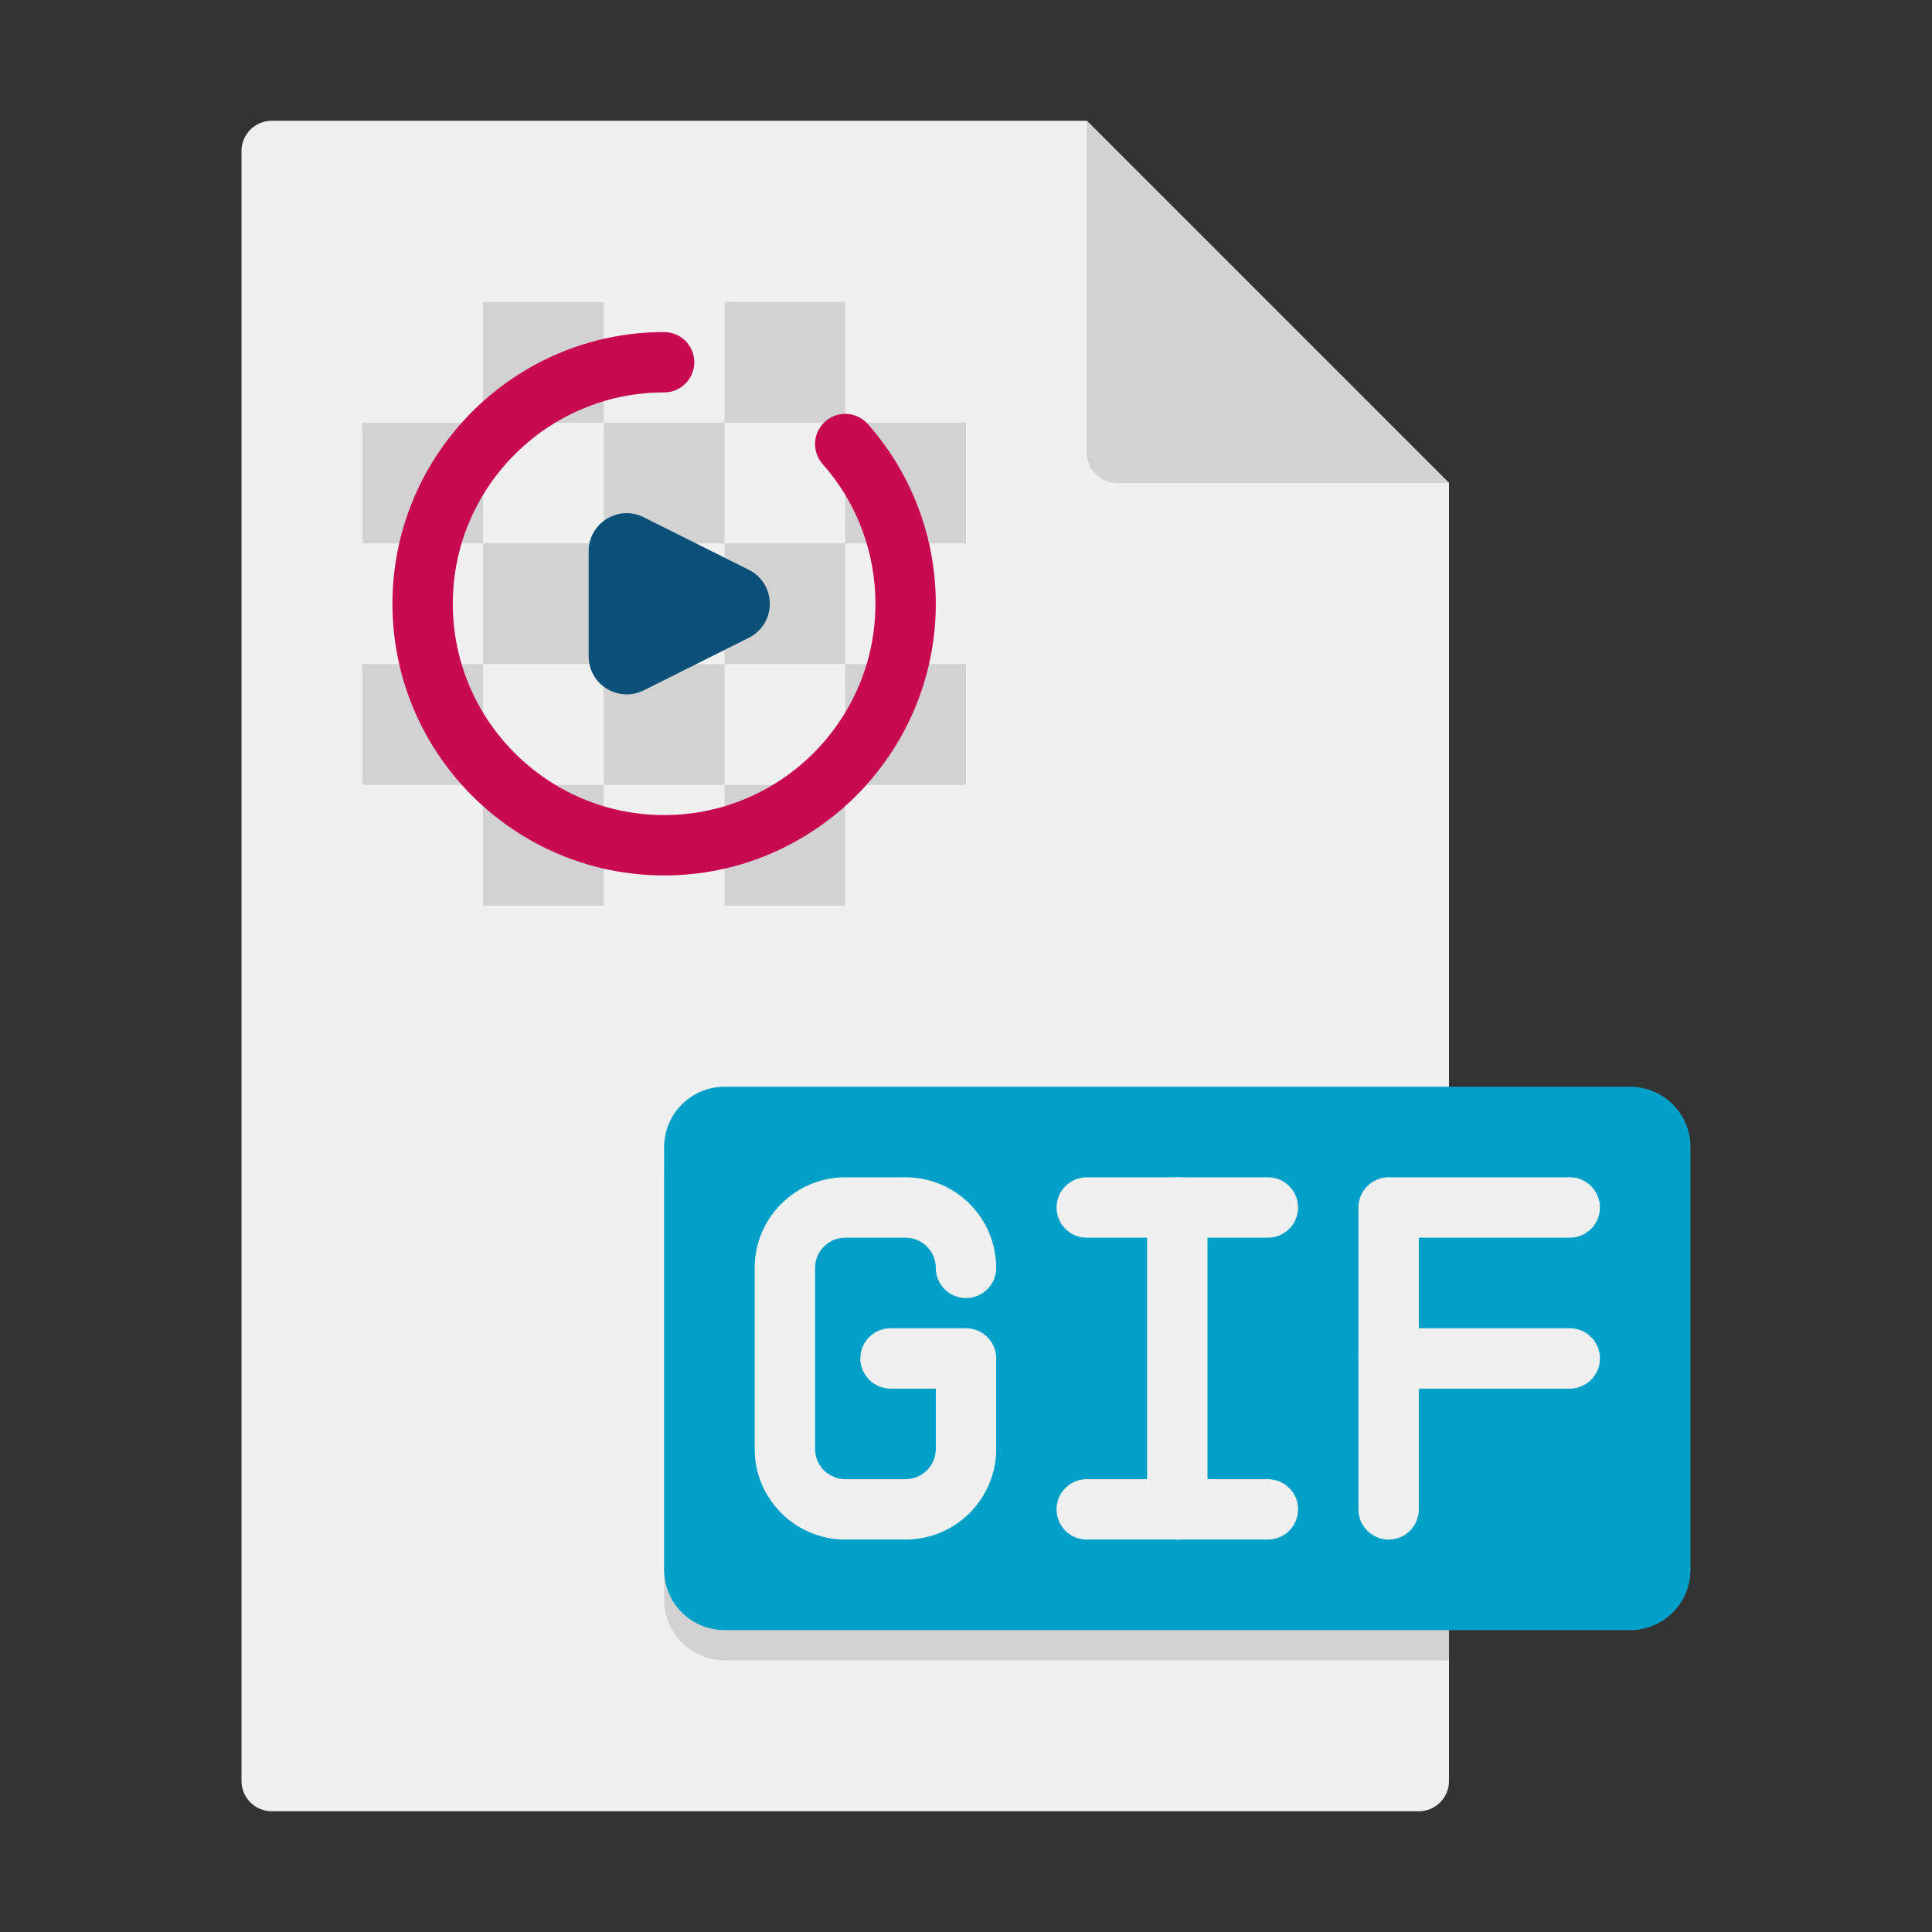 <?xml version="1.0" encoding="utf-8"?>
<!-- Generator: Adobe Illustrator 24.0.0, SVG Export Plug-In . SVG Version: 6.00 Build 0)  -->
<svg version="1.1" xmlns="http://www.w3.org/2000/svg" xmlns:xlink="http://www.w3.org/1999/xlink" x="0px" y="0px"
	 viewBox="0 0 64 64" enable-background="new 0 0 64 64" xml:space="preserve">
<rect x="0" y="0" width="64" height="64" fill="#333333" stroke="none"/>
<g id="Captions">
</g>
<g id="Icons">
	<g>
		<path fill="#F0F0F0" d="M48,16v43c0,0.55-0.45,1-1,1H9c-0.55,0-1-0.45-1-1V5c0-0.55,0.45-1,1-1h27L48,16z"/>
	</g>
	<g>
		<path fill="#D2D2D2" d="M48,37v18H24c-1.1,0-2-0.9-2-2V39c0-1.1,0.9-2,2-2H48z"/>
	</g>
	<g>
		<path fill="#00A0C8" d="M54,54H24c-1.105,0-2-0.895-2-2V38c0-1.105,0.895-2,2-2h30c1.105,0,2,0.895,2,2v14
			C56,53.105,55.105,54,54,54z"/>
	</g>
	<g>
		<path fill="#D2D2D2" d="M48,16H37c-0.552,0-1-0.448-1-1V4L48,16z"/>
	</g>
	<g>
		<g>
			<rect x="16" y="10" fill="#D2D2D2" width="4" height="4"/>
		</g>
		<g>
			<rect x="20" y="14" fill="#D2D2D2" width="4" height="4"/>
		</g>
		<g>
			<rect x="28" y="14" fill="#D2D2D2" width="4" height="4"/>
		</g>
		<g>
			<rect x="20" y="22" fill="#D2D2D2" width="4" height="4"/>
		</g>
		<g>
			<rect x="12" y="14" fill="#D2D2D2" width="4" height="4"/>
		</g>
		<g>
			<rect x="12" y="22" fill="#D2D2D2" width="4" height="4"/>
		</g>
		<g>
			<rect x="28" y="22" fill="#D2D2D2" width="4" height="4"/>
		</g>
		<g>
			<rect x="16" y="18" fill="#D2D2D2" width="4" height="4"/>
		</g>
		<g>
			<rect x="24" y="10" fill="#D2D2D2" width="4" height="4"/>
		</g>
		<g>
			<rect x="24" y="18" fill="#D2D2D2" width="4" height="4"/>
		</g>
		<g>
			<rect x="16" y="26" fill="#D2D2D2" width="4" height="4"/>
		</g>
		<g>
			<rect x="24" y="26" fill="#D2D2D2" width="4" height="4"/>
		</g>
	</g>
	<g>
		<g>
			<g>
				<path fill="#F0F0F0" d="M52,46h-6c-0.552,0-1-0.448-1-1v-5c0-0.552,0.448-1,1-1h6c0.552,0,1,0.448,1,1s-0.448,1-1,1h-5v3h5
					c0.552,0,1,0.448,1,1S52.552,46,52,46z"/>
			</g>
			<g>
				<path fill="#F0F0F0" d="M46,51c-0.552,0-1-0.448-1-1v-5c0-0.552,0.448-1,1-1s1,0.448,1,1v5C47,50.552,46.552,51,46,51z"/>
			</g>
		</g>
		<g>
			<g>
				<path fill="#F0F0F0" d="M30,51h-2c-1.654,0-3-1.346-3-3v-6c0-1.654,1.346-3,3-3h2c1.654,0,3,1.346,3,3c0,0.552-0.448,1-1,1
					s-1-0.448-1-1c0-0.551-0.449-1-1-1h-2c-0.551,0-1,0.449-1,1v6c0,0.551,0.449,1,1,1h2c0.551,0,1-0.449,1-1v-2h-1.5
					c-0.552,0-1-0.448-1-1s0.448-1,1-1H32c0.552,0,1,0.448,1,1v3C33,49.654,31.654,51,30,51z"/>
			</g>
		</g>
		<g>
			<path fill="#F0F0F0" d="M42,41h-6c-0.552,0-1-0.448-1-1s0.448-1,1-1h6c0.552,0,1,0.448,1,1S42.552,41,42,41z"/>
		</g>
		<g>
			<path fill="#F0F0F0" d="M42,51h-6c-0.552,0-1-0.448-1-1s0.448-1,1-1h6c0.552,0,1,0.448,1,1S42.552,51,42,51z"/>
		</g>
		<g>
			<g>
				<path fill="#F0F0F0" d="M39,51c-0.552,0-1-0.448-1-1V40c0-0.552,0.448-1,1-1s1,0.448,1,1v10C40,50.552,39.552,51,39,51z"/>
			</g>
		</g>
	</g>
	<g>
		<g>
			<path fill="#0A5078" d="M19.5,21.741v-3.481c0-0.936,0.985-1.545,1.823-1.126l3.481,1.741c0.928,0.464,0.928,1.789,0,2.253
				l-3.481,1.741C20.485,23.286,19.5,22.677,19.5,21.741z"/>
		</g>
	</g>
	<g>
		<path fill="#C80A50" d="M22,29c-4.962,0-9-4.038-9-9s4.038-9,9-9c0.552,0,1,0.448,1,1s-0.448,1-1,1c-3.86,0-7,3.14-7,7s3.14,7,7,7
			s7-3.14,7-7c0-1.711-0.621-3.354-1.749-4.627c-0.366-0.414-0.328-1.045,0.085-1.412c0.413-0.366,1.044-0.329,1.412,0.085
			C30.2,15.686,31,17.8,31,20C31,24.962,26.962,29,22,29z"/>
	</g>
</g>
</svg>
